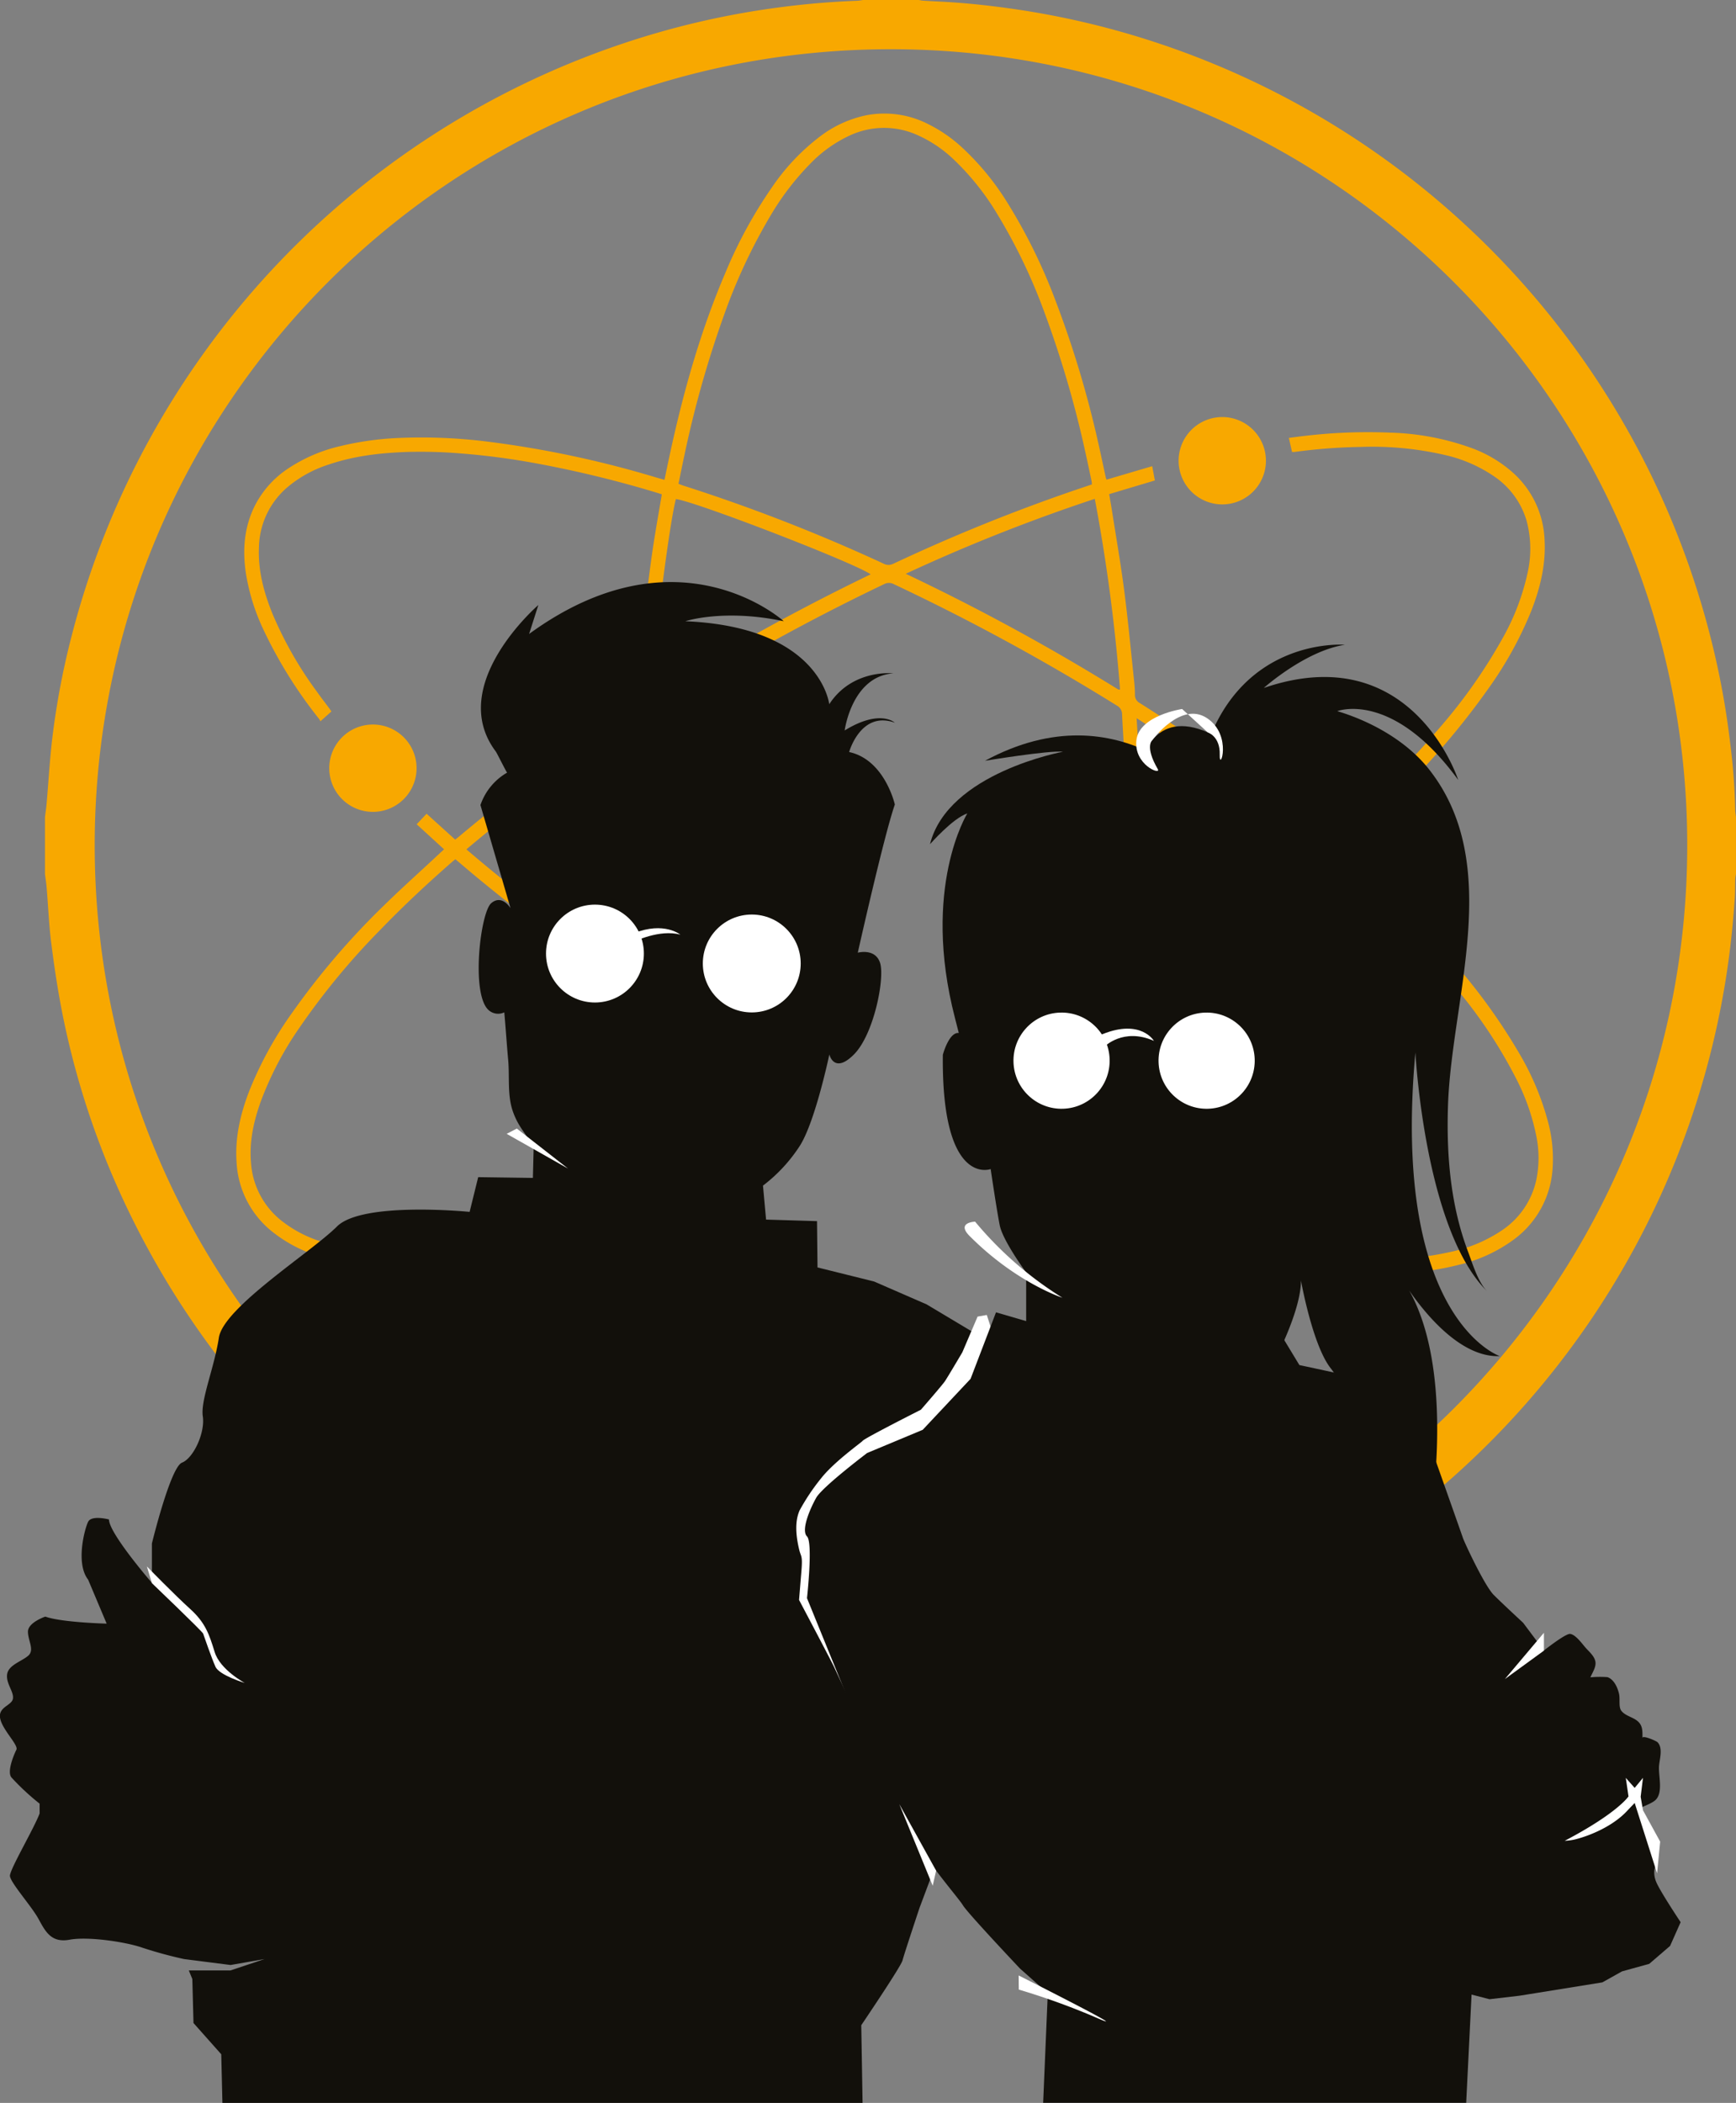 <svg xmlns="http://www.w3.org/2000/svg" viewBox="0 0 493.83 598.1"><rect x="0" y="0" width="493.83" height="598.1" fill="#808080" stroke="none"/><defs><style>.cls-1{fill:#f8a800;}.cls-2{fill:#12100b;}.cls-3{fill:#fff;}</style></defs><title>agence-logo</title><g id="Calque_2" data-name="Calque 2"><g id="Calque_4" data-name="Calque 4"><path class="cls-1" d="M245.53,0h15.85c.41.07.81.17,1.22.19,1.9.12,3.79.21,5.69.31,7.08.39,14.11,1.17,21.12,2.21a236.62,236.62,0,0,1,36.47,8.42,240.48,240.48,0,0,1,162.57,178,227.56,227.56,0,0,1,3.75,22.45,173.41,173.41,0,0,1,1.39,18.55c0,.77.15,1.55.23,2.32v16.13a13.69,13.69,0,0,0-.21,1.49c-.06,1.85,0,3.71-.14,5.56-.5,7.3-1.26,14.57-2.38,21.8a240.29,240.29,0,0,1-225.31,203.1,11.82,11.82,0,0,0-1.35.22h-22a9.19,9.19,0,0,0-1.21-.22A239.79,239.79,0,0,1,181.81,470,241.21,241.21,0,0,1,37.89,347.14a233.55,233.55,0,0,1-20.26-59.47c-1.27-6.49-2.24-13-3.07-19.61-.65-5.14-.85-10.33-1.28-15.5-.11-1.33-.32-2.66-.49-4q0-8.06,0-16.13c.16-1.32.37-2.65.48-4,.52-6,.86-12,1.55-18a220.88,220.88,0,0,1,5.6-29.72A241.09,241.09,0,0,1,177.06,12.43,235.71,235.71,0,0,1,222.44,2Q233,.63,243.75.22C244.34.2,244.93.08,245.53,0Zm7.88,466.88c125,0,226.4-101.22,226.55-226.21C480.1,116.12,379.28,14,253.43,14S26.94,116,26.94,240.44C26.95,365.45,128.32,466.85,253.4,466.88Z"/><path class="cls-1" d="M440.27,318.75a77.44,77.44,0,0,0-8.08-19.13,167.46,167.46,0,0,0-20.43-27.85A313.87,313.87,0,0,0,382,242.6c-.37-.32-.73-.66-1.13-1l1.13-1c5.11-4.77,10.33-9.44,15.32-14.35a215.31,215.31,0,0,0,26.19-30.57,106.46,106.46,0,0,0,12.11-22c2.51-6.44,4.13-13.06,3.76-20a27,27,0,0,0-9-19.24,36.5,36.5,0,0,0-11.74-7,73.62,73.62,0,0,0-23.24-4.39,152.5,152.5,0,0,0-23.59.85c-1.69.18-3.38.42-5.18.65l.91,4a5.83,5.83,0,0,0,.66,0,160.24,160.24,0,0,1,19-1.44,91.86,91.86,0,0,1,24,2.34,40.66,40.66,0,0,1,14,6.16,23.08,23.08,0,0,1,9.05,12.47,30.91,30.91,0,0,1,.23,15.13,66.43,66.43,0,0,1-6.72,17.73A150.65,150.65,0,0,1,408.9,207.7a297.73,297.73,0,0,1-30.66,30.62,7.71,7.71,0,0,1-.67.47l-1-.82c-7.18-5.64-14.27-11.38-21.55-16.88-9.94-7.52-20.28-14.48-30.82-21.15a2.54,2.54,0,0,1-1.35-2.34c0-1.71-.17-3.42-.36-5.13-.87-8.2-1.64-16.41-2.7-24.58-1-7.71-2.34-15.37-3.54-23.06-.22-1.4-.48-2.8-.73-4.29l13-3.89-.76-4.06-13,3.83c-.1-.3-.17-.47-.21-.64-.75-3.44-1.46-6.88-2.25-10.31a291.67,291.67,0,0,0-12-39.85,156.94,156.94,0,0,0-13.9-28.24A75.37,75.37,0,0,0,273.73,42a41,41,0,0,0-9.81-6.76,27.37,27.37,0,0,0-17.7-2.41,32.67,32.67,0,0,0-12.78,5.85,61.4,61.4,0,0,0-13.74,14.44,130.23,130.23,0,0,0-13.35,24.46c-7.17,16.75-12.05,34.2-15.88,52-.49,2.25-.95,4.51-1.45,6.89l-2.07-.58a291.92,291.92,0,0,0-47.59-10.2,151.2,151.2,0,0,0-26.48-1.1,85.87,85.87,0,0,0-16.06,2.29,45,45,0,0,0-15.31,6.68,27.77,27.77,0,0,0-9.3,10.85c-2.82,6-3.21,12.2-2.27,18.61a59.34,59.34,0,0,0,4.73,15.49,128.34,128.34,0,0,0,16.13,26,4,4,0,0,1,.33.65l3.15-2.81c-.23-.33-.42-.63-.64-.92-1.13-1.53-2.29-3-3.4-4.58a108,108,0,0,1-12.77-22.39c-2.42-6-4.09-12.2-3.81-18.77a23.06,23.06,0,0,1,8.06-17.08,34.47,34.47,0,0,1,11.86-6.51c7.22-2.45,14.71-3.3,22.28-3.56a138.68,138.68,0,0,1,15.28.43,206.32,206.32,0,0,1,20.51,2.66,315.77,315.77,0,0,1,35.2,8.51l1.39.44c0,.36-.06.54-.09.72-1,5.89-2.06,11.77-2.87,17.68-1,7.29-1.85,14.61-2.62,21.93-.64,6.12-1.1,12.27-1.55,18.41a2.65,2.65,0,0,1-1.34,2.32A488.57,488.57,0,0,0,130.49,238c-.31.26-.65.5-1,.8l-8.14-7.36-2.82,3,7.79,7.12-1.09,1c-5.32,5-10.75,9.81-15.94,14.9a214.81,214.81,0,0,0-26.1,30.46,105.26,105.26,0,0,0-12.38,22.61c-2.46,6.46-4,13.1-3.51,20.09a27,27,0,0,0,9.58,19.23,40,40,0,0,0,14.79,7.71,86.7,86.7,0,0,0,24.15,3.27,155.69,155.69,0,0,0,18.72-1c7.1-.75,14.13-1.89,21.12-3.28A344,344,0,0,0,189.1,348c.34-.1.69-.15,1.11-.24.11.44.22.79.29,1.15a336.28,336.28,0,0,0,9.45,35.39,192.5,192.5,0,0,0,14.45,33.78A91.56,91.56,0,0,0,227,435.85a48.6,48.6,0,0,0,10.25,8.58,42.45,42.45,0,0,1-5.89-5.46,41.46,41.46,0,0,1-8.62-15.22q-.7-1-1.38-2.11A152.15,152.15,0,0,1,208,394.53a307.11,307.11,0,0,1-13.56-47,8.12,8.12,0,0,1-.08-1.1c.37-.14.67-.26,1-.35q2.91-.95,5.8-1.93.24-2.26.4-4.53c-2.66.92-5.33,1.82-8,2.69-2.06-6.29-7.88-49.14-7.62-56.2q8.28,5.29,16.71,10.29.11-2.32.27-4.64-8.14-4.87-16.14-10a2.87,2.87,0,0,1-1.49-2.55c-.29-6.39-.67-12.77-.91-19.15s-.32-12.6-.41-16.52c0-13.54.23-24.7.78-35.86.05-1.11.22-2.22.18-3.33a1.92,1.92,0,0,1,1.13-1.86c4.7-2.88,9.34-5.85,14.06-8.69q25-15.06,51.34-27.64a2.94,2.94,0,0,1,2.83,0,622.18,622.18,0,0,1,63.4,34.51,2.81,2.81,0,0,1,1.5,2.53c.16,3.47.41,6.94.57,10.41q1,20.9.53,41.82c-.2,8.57-.72,17.12-1,25.69a1.91,1.91,0,0,1-1.15,1.71q-6,3.55-11.89,7.13a48.49,48.49,0,0,1-.08,5c4.13-2.45,8.24-4.94,12.32-7.49,1,3-5.17,50.57-7,54.9a71.59,71.59,0,0,1-8.27-2.65q.12,2.2.24,4.39c1.58.56,3.16,1.12,4.75,1.66l2.56.9c-1.17,6.37-2.74,12.58-4.23,18.82l4,1,4.27-18.5c.55.15,1,.25,1.42.39,9.48,3,19.07,5.69,28.77,7.92a244.73,244.73,0,0,0,32.17,5.35,141.22,141.22,0,0,0,23,.4,80.81,80.81,0,0,0,14.8-2.31,42.93,42.93,0,0,0,16-7.45,27.15,27.15,0,0,0,10.66-19.53A40.67,40.67,0,0,0,440.27,318.75ZM180.66,205.94a628.59,628.59,0,0,0,.39,72,483.4,483.4,0,0,1-48.38-36.37A488.42,488.42,0,0,1,180.66,205.94ZM184,309.5c.68,5.42,1.41,10.83,2.26,16.23.88,5.62,1.94,11.22,2.91,16.83.05.31.08.62.14,1-2.57.77-5.08,1.55-7.6,2.28a313.19,313.19,0,0,1-32.54,7.71,204,204,0,0,1-20.65,2.66,137.83,137.83,0,0,1-14.72.43c-7.66-.26-15.24-1.08-22.56-3.56A35,35,0,0,1,79.83,347a23,23,0,0,1-8.43-16.32c-.51-5.95.74-11.61,2.69-17.15a94.35,94.35,0,0,1,11.1-21.24,204.77,204.77,0,0,1,23-27.84c6.47-6.71,13.28-13.06,20.29-19.2.31-.27.64-.53,1.06-.87,1.9,1.6,3.69,3.13,5.5,4.64a494.57,494.57,0,0,0,44.69,33,10,10,0,0,0,.93.61,1.7,1.7,0,0,1,.91,1.59c.26,3.42.52,6.84.86,10.24C182.89,299.48,183.41,304.5,184,309.5Zm1.53-111.66c-.67-4.66,4.55-47.6,6.74-55.89,5.24.55,50.71,18.08,55.4,21.4A615,615,0,0,0,185.56,197.84Zm68.58-37.51a2.89,2.89,0,0,1-2.72,0,492.5,492.5,0,0,0-57-22.21c-.43-.14-.85-.32-1.38-.52.54-2.63,1.05-5.21,1.61-7.78A301,301,0,0,1,206,89.51a159.48,159.48,0,0,1,13.3-28.37,76,76,0,0,1,11.43-14.82,37.39,37.39,0,0,1,11.06-7.81,23.09,23.09,0,0,1,19.39,0,36.37,36.37,0,0,1,10,6.74,73.37,73.37,0,0,1,12.4,15.46A158.29,158.29,0,0,1,297,88.57a297.11,297.11,0,0,1,11.66,39.65c.64,2.84,1.23,5.7,1.84,8.55.07.31.07.63.12,1l-4.88,1.65A508.26,508.26,0,0,0,254.14,160.33Zm64.32,35.82a.21.21,0,0,1-.14,0,4,4,0,0,1-.5-.24,616,616,0,0,0-60.13-32.72,501.91,501.91,0,0,1,53.77-21.31A499.51,499.51,0,0,1,318.6,196C318.52,196.1,318.5,196.14,318.46,196.15Zm56,45.45a491.65,491.65,0,0,1-51,37.73,614,614,0,0,0-.1-75.06A501.27,501.27,0,0,1,374.43,241.6ZM437,335.69a23.19,23.19,0,0,1-9.73,14.22,41.2,41.2,0,0,1-13.95,6,92.47,92.47,0,0,1-23.86,2.29,185.47,185.47,0,0,1-29.4-3,330.71,330.71,0,0,1-43.31-10.93l-1.19-.41c.12-.8.22-1.61.37-2.41,1.67-8.83,3.11-17.69,4.13-26.62.93-8.1,1.7-16.21,2.53-24.32.17-1.66.34-3.32.41-5a1.89,1.89,0,0,1,1-1.65c6-4,12-7.91,17.88-12q18-12.49,34.72-26.65c.31-.27.64-.52,1.09-.88,3,2.64,5.87,5.17,8.71,7.76a271.25,271.25,0,0,1,28.24,29.5,136.07,136.07,0,0,1,16.73,25.34A62.33,62.33,0,0,1,437,323,31,31,0,0,1,437,335.69Z"/><path class="cls-1" d="M305.17,373c.5,8.11.94,16.21,1.21,24.3a12.39,12.39,0,0,0-1.21-24.3Z"/><path class="cls-1" d="M335.27,131a12.42,12.42,0,1,1,12.44,12.46A12.43,12.43,0,0,1,335.27,131Z"/><path class="cls-1" d="M118.5,218.54a12.42,12.42,0,1,1-12.41-12.47A12.41,12.41,0,0,1,118.5,218.54Z"/><path class="cls-2" d="M287.07,395.61l-5.71-14-17.78-10.63-14.93-6.5-16.1-4-.14-13.17-14.49-.44-.88-9.66a44.6,44.6,0,0,0,10.54-11.41c4.39-7,8.34-25.9,8.34-25.9s1.32,5.71,7,0,8.78-21.55,7.46-25.94-6.37-3-6.37-3,7.46-33.36,10.54-42.14c0,0-2.85-12.73-13-14.93,0,0,3.29-11.85,13-8.34,0,0-4.17-4-14.27,2.2,0,0,2-15.37,13.83-16.24,0,0-11.63-1.32-18.22,8.78,0,0-2.41-22-40.94-23.6,0,0,10.87-3.62,28,0,0,0-30-27.33-72.44,3.62l2.63-8.23s-26.37,22.73-12.1,41.67c.29.38,2.9,5.66,3.21,6a17,17,0,0,0-7.58,9.22l8.56,29.34s-2.41-4.06-5.49-1.43-5.77,25.49-.88,30.29a4.06,4.06,0,0,0,4.59.76c.43,4.78.68,8.79,1.11,13.57s-.28,10,1.32,14.57c1.55,4.44,3.64,6.23,5.93,10.17l-.22,8.78-15.56-.22-2.44,9.88s-30.51-3.07-37.75,4.17-32.27,23-33.58,31.61S57,398.24,57.69,402.85,55.06,414.71,51.77,416s-8.56,23-8.56,23v11.19S31,436.11,31,432.16c0,0-4.94-1.32-5.93.66s-3.62,11.85,0,16.46l5.27,12.51s-12.84-.33-17.45-2c0,0-4.94,1.65-4.94,4.28s2,5.27,0,6.91-5.6,2.63-5.93,5.27,2,4.94,1.65,6.91-4.28,2.3-3.62,5.6,5.27,7.57,4.61,8.89-2.78,6.26-1.39,7.9a68.51,68.51,0,0,0,8,7.44v2.78C9.71,520,2.65,531.9,2.83,533.57c.21,2,6.13,8.56,8.11,12.18s3.62,6.91,8.89,5.93,16.13.66,20.74,2.3a120.4,120.4,0,0,0,11.79,3.21l13.23,1.69,9.66-1.69-9.66,3.23H53.71l1,2.45.33,12.51,7.9,8.89.33,13.83H245.37L245,576s11.3-16.68,11.74-18.44,4.83-14.93,4.83-14.93l6.91-18.44s1.87-20.63,1.87-22S275,491.09,275,491.09l5.27-11.19,4-13.17,3.29-10.54,1.32-15.37-.22-14.49,1.54-9.44.22-8.56Z"/><path class="cls-3" d="M278.09,374.46l-4.34,10.16s-4.13,7-4.93,8.19-6.86,8.14-6.86,8.14-16.19,8.18-16.59,8.87c-.19.34-7.91,5.78-11.68,10.49a60.33,60.33,0,0,0-6.24,9.29c-.71,1.65-1.64,4.83-.1,11.18.51,2.11,1,1.48.62,6.12s-.67,8.15-.67,8.15,9.31,17.6,10.09,19.31,8.3,17.9,9.32,19.81,6.68,10.53,6.68,10.53l5.53,9.73,13.65,18.84L288.3,397.49,280.71,374Z"/><path class="cls-2" d="M426.63,385.7s-30.92-10.43-24-86.37c0,0,2.61,50.48,20.47,68-2.65-2.61-4.24-8-5.49-11.33-5-13.2-6.17-27.49-5.71-41.5,1-30.63,16-68.58-5.42-95.72-6.32-8-16.4-13.62-26.07-16.52,0,0,15.68-6.08,34.4,19.57,0,0-13.07-40.64-55.31-26.16,0,0,11.76-10.54,23.08-12.29,0,0-31.79-2.63-40.94,34.24a17.3,17.3,0,0,0-2.29-.82c0,.1,0,.21,0,.31-.47,10.28-5.18,23-13.59,29.65-.12,2.58-.11,5.16,0,7.75.94,7.65,2.33,15.24,3.51,22.86a288.68,288.68,0,0,1,3.25,44.23c0,22-2,44-1.77,66h31.49s7.84-14.51,7.84-23.4c0,0,3.27,18.44,8.49,25s27.44,48.4,27.44,48.4,9-45.3-5.14-70.56C405.57,373.85,415.66,386.18,426.63,385.7Z"/><path class="cls-2" d="M275.17,231.35s-13.14,21.1-3.51,58.22c1.68,6.46,3.08,12.28,4.16,17.56,13.9,4.79,25.34,16.39,28.33,31.51.48,2.42,1,4.82,1.56,7.22l38.83-118.41s-25.16-32.26-64.35-11.07c0,0,18.06-3,22.21-2.58,0,0-32.77,6-37.85,26.31C264.55,240.12,271,232.73,275.17,231.35Z"/><path class="cls-2" d="M324.93,216.24s3.5-15.93,20.6-7-1.94,21.38-1.94,21.38Z"/><path class="cls-2" d="M291.91,375.75V361.92s-6.64-9-7.52-13.42-2.58-16-2.58-16-14,5.27-13.61-32.49c0,0,2.2-8.34,5.71-5.71s.44-29.85.44-29.85l6.37-24.15s11.85-11,13.61-11.41,17.78-.44,17.78-.44l16.68,2.63,19.32,4.39,7.9,12.29L361.27,258l2.2,13.92v22.41s6.59-2.63,8.34,2.2-2.47,35.52-10.76,32.94c0,0-1.58,18.25-4.26,24.38C354.33,359.47,345,368.5,345,368.5l1,11.94,16.72-3.6,6.91,11.41s14.49,3.07,15.8,3.51,14,7.2,14,7.2L408.24,415s7.46,21.07,7.9,22.39,6.15,13.61,8.78,16.24,8.34,7.9,8.34,7.9l5.93,7.9s6.15-4.88,7.46-4.72c1.57.2,3.4,2.79,4.35,3.88s2.65,2.48,2.85,4.13c.19,1.48-.87,3-1.44,4.34a28.26,28.26,0,0,1,4.88-.05c1.85.68,2.84,2.92,3.26,4.7.38,1.61-.23,3.92.77,5,1.18,1.34,3,1.62,4.36,2.68,1.68,1.29,1.54,3,1.54,4.92,0-.9,4,.87,4.3,1.22,1.61,1.69.55,4.8.41,6.82-.19,2.77,1.24,7.45-1,9.61-1.1,1-3.28,1.7-4.66,2.43L471,530.6s-1.15,2,.33,5.1,6.75,11,6.75,11l-3,6.75-5.93,5.1-7.74,2.14-5.6,3.13-23.54,3.79-8.56,1-5.1-1.32-1.53,30.78H296.74l1.32-31.17-7.9-7s-14.93-15.8-16.24-18S262.5,528.3,260.74,523,248,499.76,248,499.76l-7.9-19.32-10.54-25.9s1.76-15.8,0-17.56.88-7.9,2.63-11,14.49-12.73,14.49-12.73l15.8-6.59,13.61-14.49,7.24-18.92Z"/><circle class="cls-3" cx="169.24" cy="271.21" r="13.92"/><circle class="cls-3" cx="213.85" cy="274.03" r="13.92"/><circle class="cls-3" cx="301.98" cy="301.66" r="13.68" transform="translate(-9.84 10.19) rotate(-1.9)"/><circle class="cls-3" cx="343.25" cy="301.66" r="13.68" transform="translate(-9.82 11.56) rotate(-1.9)"/><path class="cls-3" d="M277.38,347.46a102.84,102.84,0,0,0,24.84,21.64s-13.22-4.27-26.49-17.65C272,347.63,277.38,347.46,277.38,347.46Z"/><polygon class="cls-3" points="147.02 320.98 161.58 332.36 144.13 322.48 147.02 320.98"/><path class="cls-3" d="M289.81,565.87A201.6,201.6,0,0,1,311,573.48c14.93,6.59-21.23-11.63-21.23-11.63Z"/><path class="cls-3" d="M274.52,274"/><path class="cls-3" d="M327.81,210.49s-2.29,1.69,1.55,8.28c1,1.79-6.91-1.25-6.09-8.28s13-8.84,13-8.84l7.27,6.64s3.59,1.09,3.43,6.36,3.79-5.49-3.62-10.4S327.81,210.49,327.81,210.49Z"/><polygon class="cls-3" points="266.3 532.05 255.82 513.13 265.32 536.33 266.3 532.05"/><path class="cls-3" d="M180.37,267.83s7.24-3.62,13.17-2c0,0-4.61-3.82-13.17-.43S180.37,267.83,180.37,267.83Z"/><path class="cls-3" d="M314.16,297.71s5.35-5.53,14.09-1.67c0,0-3.67-6.31-14.57-1.93C303.64,298.14,314.16,297.71,314.16,297.71Z"/><path class="cls-3" d="M43.21,450.27S57.56,464,57.78,464.61s2.41,7,3.51,9.44,8.34,4.61,8.34,4.61-7-3.73-8.56-8.78-2.63-8.34-7-12.29-12.29-12.07-12.29-12.07Z"/><polygon class="cls-3" points="439.19 469.47 428.08 477.56 439.19 464.39 439.19 469.47"/><path class="cls-3" d="M467.37,514.87l-.66-3.84.66-5.38L465,508.51l-2.52-2.85.77,5.27s-3.07,4.72-18.14,12.62a14.72,14.72,0,0,0,3.54-.55s9.22-2.27,14.6-8.38l1.76-1.83,6.37,20,.88-9Z"/></g></g></svg>